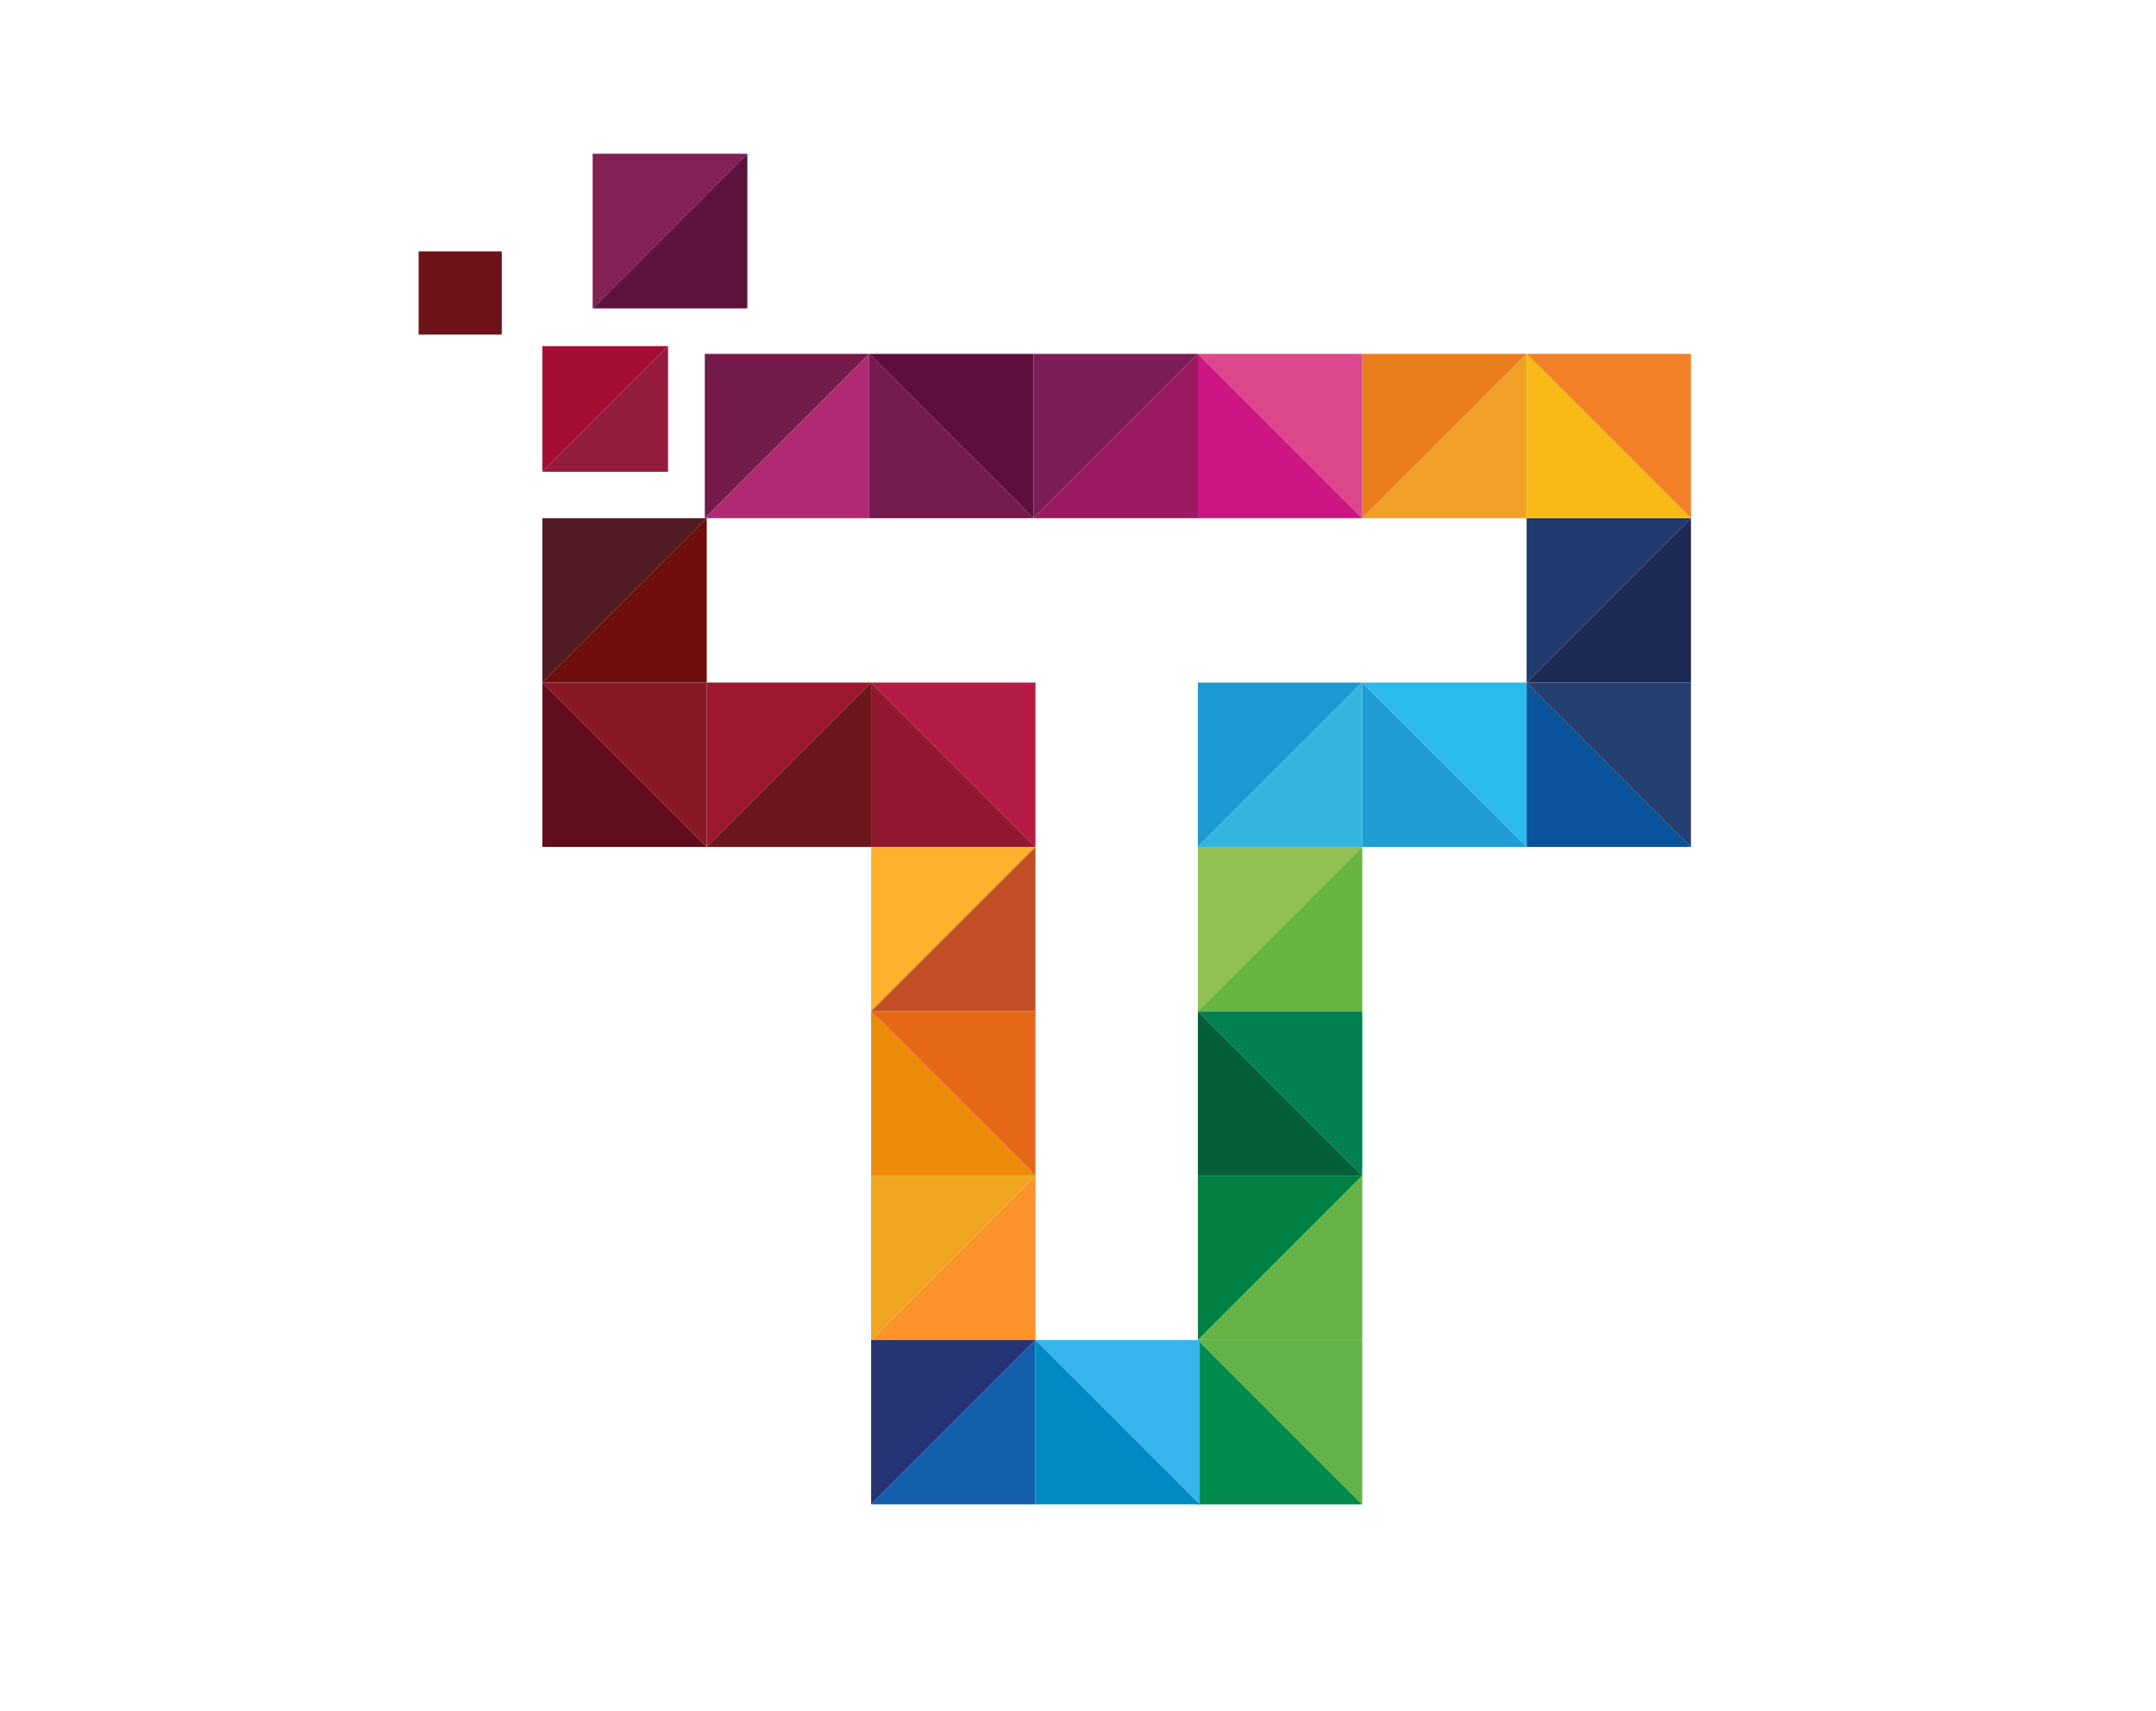 <?xml version="1.0" encoding="utf-8"?>
<!-- Generator: Adobe Illustrator 25.4.0, SVG Export Plug-In . SVG Version: 6.00 Build 0)  -->
<svg version="1.2" baseProfile="tiny-ps" id="Layer_1" xmlns="http://www.w3.org/2000/svg" xmlns:xlink="http://www.w3.org/1999/xlink"
	 viewBox="0 0 223 177" xml:space="preserve">
	 <title>Trust Italia S.p.A.</title>
<g>
	<polygon fill="#741B4B" points="72.9,53.6 72.9,36.6 89.9,36.6 	"/>
	<polygon fill="#B12973" points="89.9,36.6 89.9,53.6 72.9,53.6 	"/>
	<polygon fill="#521A23" points="56.1,70.6 56.1,53.6 73.1,53.6 	"/>
	<polygon fill="#6D0E0C" points="73.1,53.6 73.1,70.6 56.1,70.6 	"/>
	<polygon fill="#832056" points="61.3,31.9 61.3,15.9 77.3,15.9 	"/>
	<polygon fill="#5C133E" points="77.3,15.9 77.3,31.9 61.3,31.9 	"/>
	<polygon fill="#A50D33" points="56.1,48.8 56.1,35.8 69.1,35.8 	"/>
	<polygon fill="#941B3C" points="69.1,35.8 69.1,48.8 56.1,48.8 	"/>
	<polygon fill="#600E3E" points="89.9,36.6 106.9,36.6 106.9,53.6 	"/>
	<polygon fill="#751B4F" points="106.9,53.6 89.9,53.6 89.9,36.6 	"/>
	<polygon fill="#610D1C" points="73.1,87.6 56.1,87.6 56.1,70.6 	"/>
	<polygon fill="#881826" points="56.1,70.6 73.1,70.6 73.1,87.6 	"/>
	<polygon fill="#B41C45" points="90.1,70.6 107.1,70.6 107.1,87.6 	"/>
	<polygon fill="#92182F" points="107.1,87.6 90.1,87.6 90.1,70.6 	"/>
	<polygon fill="#9C182F" points="73.1,87.6 73.1,70.6 90.1,70.6 	"/>
	<polygon fill="#6C171E" points="90.1,70.6 90.1,87.6 73.1,87.6 	"/>
	<polygon fill="#FD922A" points="107.1,121.6 107.1,138.6 90.1,138.6 	"/>
	<polygon fill="#F0A621" points="90.1,138.6 90.1,121.6 107.1,121.6 	"/>
	<polygon fill="#FEB12D" points="90.1,104.6 90.1,87.6 107.1,87.6 	"/>
	<polygon fill="#C24F23" points="107.1,87.6 107.1,104.6 90.1,104.6 	"/>
	<polygon fill="#ED8A08" points="107.1,121.6 90.1,121.6 90.1,104.6 	"/>
	<polygon fill="#E56818" points="90.1,104.6 107.1,104.6 107.1,121.6 	"/>
	<polygon fill="#67B346" points="140.9,121.6 140.9,138.6 123.9,138.6 	"/>
	<polygon fill="#028041" points="123.9,138.6 123.9,121.6 140.9,121.6 	"/>
	<polygon fill="#038B4D" points="140.9,155.6 123.9,155.6 123.9,138.6 	"/>
	<polygon fill="#64B348" points="123.9,138.6 140.9,138.6 140.9,155.6 	"/>
	<polygon fill="#91BF52" points="123.9,104.6 123.9,87.6 140.9,87.6 	"/>
	<polygon fill="#67B440" points="140.9,87.6 140.9,104.6 123.9,104.6 	"/>
	<polygon fill="#035F36" points="140.9,121.6 123.9,121.6 123.9,104.6 	"/>
	<polygon fill="#028050" points="123.9,104.6 140.9,104.6 140.9,121.6 	"/>
	<polygon fill="#0B539B" points="157.9,70.6 157.9,87.6 174.9,87.6 	"/>
	<polygon fill="#253F70" points="174.9,87.6 174.9,70.6 157.9,70.6 	"/>
	<polygon fill="#213A70" points="174.9,53.6 157.9,53.6 157.9,70.6 	"/>
	<polygon fill="#1D2A54" points="157.9,70.6 174.9,70.6 174.9,53.6 	"/>
	<polygon fill="#1B99D3" points="140.9,70.6 123.9,70.6 123.9,87.6 	"/>
	<polygon fill="#32B6DD" points="123.9,87.6 140.9,87.6 140.9,70.6 	"/>
	<polygon fill="#29BBEC" points="157.9,87.6 157.9,70.6 140.9,70.6 	"/>
	<polygon fill="#1F9CD4" points="140.9,70.6 140.9,87.6 157.9,87.6 	"/>
	<polygon fill="#253475" points="107.1,138.6 90.1,138.6 90.1,155.6 	"/>
	<polygon fill="#125EAC" points="90.1,155.6 107.1,155.6 107.1,138.6 	"/>
	<polygon fill="#36B4EE" points="124.1,155.6 124.1,138.6 107.1,138.6 	"/>
	<polygon fill="#008BC5" points="107.1,138.6 107.1,155.6 124.1,155.6 	"/>
	<polygon fill="#EA7E1C" points="140.9,53.6 140.9,36.6 157.9,36.6 	"/>
	<polygon fill="#F1A126" points="157.9,36.6 157.9,53.6 140.9,53.6 	"/>
	<polygon fill="#F28028" points="157.9,36.6 174.9,36.6 174.9,53.6 	"/>
	<polygon fill="#F9BA17" points="174.9,53.6 157.9,53.6 157.9,36.6 	"/>
	<polygon fill="#7B1E57" points="106.9,53.6 106.9,36.6 123.9,36.6 	"/>
	<polygon fill="#9C1A62" points="123.9,36.6 123.9,53.6 106.9,53.6 	"/>
	<polygon fill="#DD488C" points="123.9,36.6 140.9,36.6 140.9,53.6 	"/>
	<polygon fill="#CC1684" points="140.9,53.6 123.9,53.6 123.9,36.6 	"/>
	<rect x="43.3" y="26" fill="#6D1217" width="8.6" height="8.6"/>
</g>
</svg>
